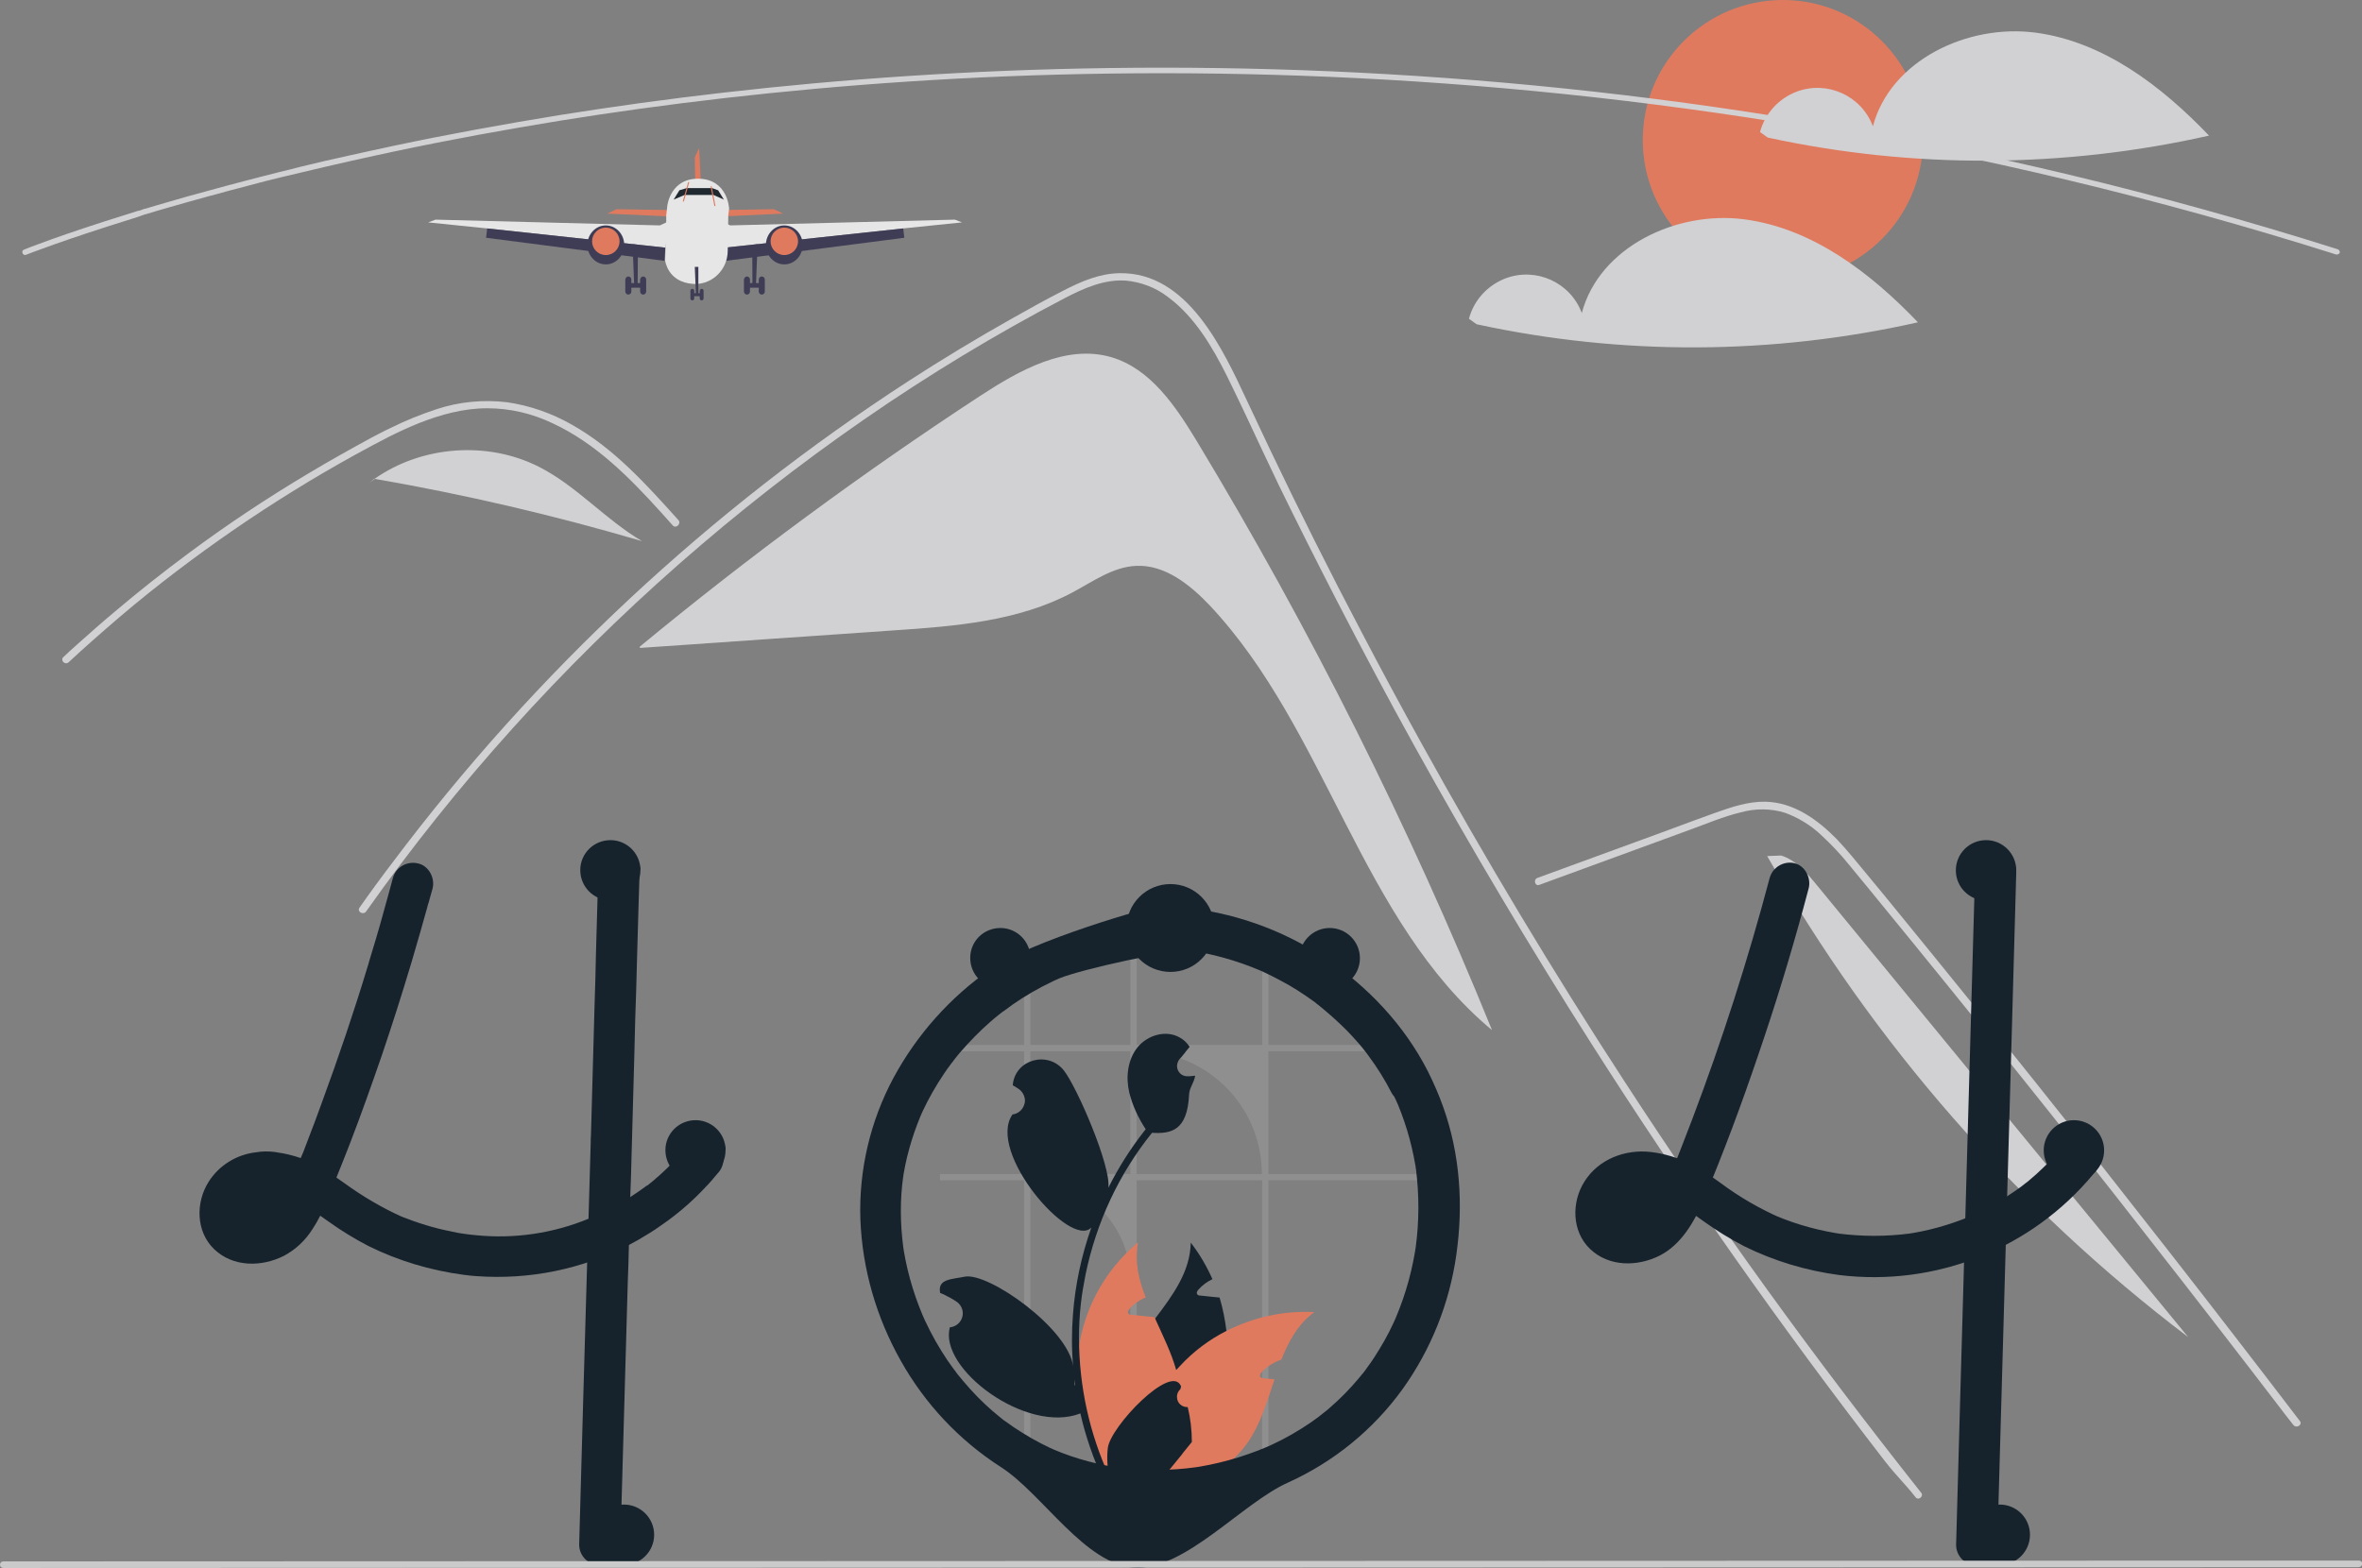 <?xml version="1.0" encoding="utf-8"?>
<!-- Generator: Adobe Illustrator 26.0.0, SVG Export Plug-In . SVG Version: 6.00 Build 0)  -->
<svg version="1.1" id="Layer_1" xmlns="http://www.w3.org/2000/svg" xmlns:xlink="http://www.w3.org/1999/xlink" x="0px" y="0px"
	 viewBox="0 0 860.1 571.1" style="enable-background:new 0 0 860.1 571.1;" xml:space="preserve">
<rect x="0" y="0" width="860.1" height="571.1" fill="#808080" stroke="none"/>
<style type="text/css">
	.st0{fill:#D1D1D3;}
	.st1{fill:#F2F2F2;}
	.st2{fill:#E07A5F;}
	.st3{fill:#16232C;}
	.st4{opacity:0.2;fill:#D1D1D3;enable-background:new    ;}
	.st5{fill:#CACACA;}
	.st6{fill:#3F3D56;}
	.st7{fill:#E6E6E6;}
	.st8{fill:#202830;}
</style>
<path class="st0" d="M435.7,160.5c-7.7-12.7-16.8-26.2-31-30.4c-16.5-4.8-33.4,4.7-47.8,14.1c-42.9,28.1-84.3,58.6-123.9,91.3l0,0.5
	c30.8-2.1,61.6-4.3,92.5-6.4c22.3-1.5,45.3-3.3,65-13.8c7.5-4,14.7-9.3,23.2-9.7c10.5-0.5,19.7,6.9,26.9,14.5
	c42.6,45.4,54.9,114.8,102.7,154.6C513.2,301,477.2,229.2,435.7,160.5z"/>
<path class="st0" d="M697.6,545.4c-4.7-5.9-6.6-7.3-11.3-13.3c-37.8-48.9-73.4-99.5-106.7-151.8c-22.6-35.5-44.1-71.7-64.5-108.5
	c-9.7-17.5-19.1-35.2-28.3-53c-7.1-13.8-14.1-27.7-20.9-41.6c-1.9-4-3.8-8-5.7-12c-4.4-9.4-8.8-18.9-13.4-28.2
	c-5.3-10.6-11.8-21.7-21.6-28.9c-4.4-3.4-9.8-5.4-15.3-5.9c-7.9-0.5-15.3,2.8-22.2,6.4c-50.4,26.3-97.7,59.3-140.4,96.8
	c-42.8,37.6-81.1,80.1-114,126.6c-1,1.4-3.4,0.1-2.4-1.4c4-5.7,8.1-11.3,12.3-16.8c51.8-68.9,115.3-128.1,187.6-175
	c12.2-7.9,24.6-15.4,37.2-22.5c6.4-3.6,12.8-7.2,19.3-10.5c6.4-3.3,13.1-6.2,20.4-6.3c24.8-0.4,37.6,27.7,46.4,46.5
	c2.8,5.9,5.6,11.9,8.4,17.8c10.7,22.4,21.8,44.6,33.4,66.6c7.1,13.6,14.4,27.1,21.8,40.5c23.1,41.8,47.7,82.8,73.8,122.9
	c34.5,53.1,68.7,100.1,108,149.8C700.7,544.8,698.7,546.7,697.6,545.4z"/>
<path class="st0" d="M245,191.4c-1.4-1.6-2.9-3.2-4.3-4.8c-11.4-12.6-23.7-25.1-39.4-32.4c-7.5-3.6-15.6-5.5-23.9-5.5
	c-8.6,0-16.9,2.3-24.8,5.4c-3.7,1.5-7.4,3.2-11,5c-4.1,2.1-8.2,4.3-12.2,6.5c-7.6,4.2-15,8.5-22.4,13.1c-14.6,9-28.8,18.8-42.5,29.2
	c-7.1,5.4-14.1,11-20.9,16.8c-6.3,5.4-12.6,10.9-18.6,16.5c-1.3,1.2-3.2-0.7-1.9-1.9c1.6-1.5,3.2-3,4.8-4.4c4.6-4.1,9.2-8.2,14-12.2
	c8.6-7.3,17.5-14.3,26.5-21c14.1-10.5,28.7-20.2,43.8-29.2c7.5-4.5,15.2-8.8,22.9-13c2.3-1.2,4.7-2.5,7.1-3.6
	c5.4-2.7,11.1-5,16.9-6.9c8.2-2.7,16.9-3.5,25.5-2.5c8.3,1.2,16.3,4,23.5,8.1c15.4,8.6,27.3,21.9,39,34.9
	C248.1,190.7,246.2,192.7,245,191.4z"/>
<path class="st0" d="M560.5,322.3l36.9-13.5l18.3-6.7c6-2.2,11.9-4.7,18.1-6.2c5.4-1.5,11.1-1.5,16.4,0.2c4.7,1.8,9.1,4.4,12.8,7.9
	c3.8,3.5,7.3,7.2,10.5,11.2c4,4.8,7.9,9.6,11.9,14.5c16.3,19.9,32.5,39.9,48.6,60c16.1,20.1,32.1,40.3,47.9,60.6
	c15.9,20.3,31.7,40.7,47.4,61.2c1.9,2.5,3.8,5,5.8,7.5c1.1,1.4,3.4,0,2.4-1.4c-15.8-20.7-31.7-41.3-47.7-61.8
	c-16.1-20.6-32.2-41.1-48.5-61.5c-16.3-20.4-32.7-40.7-49.2-60.9c-4.1-5-8.2-10.1-12.4-15.1c-3.5-4.2-6.9-8.5-10.7-12.5
	c-7-7.2-15.8-13.6-26.2-13.8c-6.2-0.1-12.1,1.9-17.8,3.9c-6.2,2.2-12.3,4.5-18.5,6.8l-37.2,13.6l-9.3,3.4
	C558.2,320.2,558.9,322.9,560.5,322.3L560.5,322.3z"/>
<path class="st0" d="M196.4,170.1c-18.8-9.6-42.8-7.8-60,4.3c32.9,5.7,65.4,13.3,97.4,22.7C220.5,189.3,210.1,177.1,196.4,170.1z"/>
<path class="st1" d="M136.3,174.4l-3.6,2.9c1.2-1,2.5-2,3.8-2.9C136.4,174.4,136.3,174.4,136.3,174.4z"/>
<path class="st0" d="M661.6,322.4c-3.6-4.4-7.6-9.1-13-10.8l-5.1,0.2C682.2,380,734.3,439.6,796.8,487
	C751.7,432.1,706.7,377.3,661.6,322.4z"/>
<circle class="st2" cx="649.2" cy="51" r="51"/>
<path class="st0" d="M741.3,11.9c-24.7-3.3-52.9,10-59.3,34.1c-4.2-11.2-16.7-16.8-27.8-12.6c-6.5,2.5-11.5,7.9-13.3,14.7l2.8,2
	c53,11.5,107.8,11.2,160.7-0.7C787.1,31.3,766,15.2,741.3,11.9z"/>
<path class="st0" d="M635.3,79.9c-24.7-3.3-52.9,10-59.3,34.1c-4.2-11.2-16.7-16.8-27.8-12.6c-6.5,2.5-11.5,7.9-13.3,14.7l2.8,2
	c53,11.5,107.8,11.2,160.7-0.7C681.1,99.3,660,83.2,635.3,79.9z"/>
<path class="st0" d="M851,92.7c-0.1,0-0.2,0-0.3,0C586.3,9.1,353.3,20,204.3,43.9c-20.3,3.3-40.6,7-60.4,11.2
	c-5.1,1.1-10.3,2.2-15.6,3.4c-6.3,1.4-12.6,2.9-18.5,4.3c-2.6,0.6-5.1,1.2-7.6,1.8c-3.8,0.9-7.6,1.9-11.7,3
	c-4.6,1.2-9.2,2.4-13.8,3.7c0,0,0,0-0.1,0l0,0c-5.2,1.4-10.3,2.9-15.3,4.3c-2.7,0.8-5.3,1.5-7.8,2.3c-0.3,0.1-0.5,0.2-0.8,0.2
	l-0.5,0.2c-0.3,0.1-0.6,0.2-0.9,0.3l0,0l0,0l-0.8,0.3c-1,0.3-1.9,0.6-2.8,0.9c-24.5,7.6-38,12.9-38.2,13c-0.5,0.2-1.1,0-1.3-0.6
	s0-1.1,0.6-1.3c0.1-0.1,13.7-5.5,38.3-13.1c0.9-0.3,1.9-0.6,2.8-0.9l0.8-0.2c0,0,0.1,0,0.1,0c0.3-0.1,0.6-0.2,0.9-0.3l0.5-0.2
	c0.3-0.1,0.5-0.2,0.8-0.2c2.5-0.8,5.1-1.5,7.8-2.3c5-1.5,10.1-2.9,15.3-4.3c0,0,0,0,0,0v0c4.6-1.3,9.3-2.5,13.8-3.7
	c4.1-1.1,7.9-2,11.7-3c2.5-0.6,5-1.2,7.6-1.9c6-1.5,12.2-2.9,18.6-4.3c5.3-1.2,10.6-2.3,15.6-3.4c19.8-4.2,40.2-7.9,60.5-11.2
	C353.2,18,586.5,7,851.3,90.8c0.5,0.2,0.8,0.7,0.7,1.3C851.8,92.4,851.4,92.7,851,92.7z"/>
<path class="st3" d="M263,419.8c-0.3-1-0.9-1.9-1.7-2.7c-0.3-0.3-0.6-0.5-0.9-0.7c-2.6-1.7-6.5-2.1-9,0c-0.2,0.2-0.5,0.5-0.7,0.7
	c-0.7,0.9-1.5,1.8-2.3,2.7c-1.3,1.5-2.6,2.9-4,4.2c-0.4,0.4-0.8,0.8-1.2,1.2c-0.2,0.2-0.5,0.5-0.7,0.7c-0.9,0.8-1.8,1.7-2.7,2.5
	c-0.5,0.4-1,0.8-1.5,1.3c-0.7,0.6-1.5,1.2-2.2,1.8c-0.1,0-0.1,0.1-0.2,0.2c0,0,0,0,0,0c0,0,0,0,0,0c0,0-0.1,0-0.1,0
	c-0.2,0.2-0.4,0.2-0.5,0.3c0,0,0.1,0,0.1-0.1c-0.2,0.1-0.4,0.3-0.5,0.4c-1.8,1.3-3.5,2.5-5.4,3.7c-4.5,2.9-9.3,5.4-14.2,7.5
	c-0.3,0.1-0.7,0.3-1,0.4c-12.9,5.3-26.9,7.4-40.9,6c-1.4-0.1-2.8-0.3-4.3-0.5c-1.6-0.2-3.3-0.5-4.9-0.9c-6.2-1.2-12.2-3.1-18-5.4
	c-7.3-3.3-14.2-7.4-20.7-12.1c-1-0.7-2-1.4-3-2.1c1.1-2.8,2.3-5.6,3.4-8.5c0.5-1.4,1.1-2.7,1.6-4.1c4.1-10.6,7.9-21.4,11.6-32.1
	c3.7-10.9,7.2-21.9,10.5-32.9c0.3-1.1,0.7-2.2,1-3.4c1.7-5.8,3.4-11.7,5-17.5c0.1-0.6,0.3-1.1,0.5-1.7c0.5-1.7,0.9-3.4,1.4-5
	c1-3.8-1.3-8.3-5.2-9.2c-4-1-8.1,1.3-9.2,5.2c-0.4,1.6-0.9,3.2-1.3,4.8c-2.1,7.8-4.3,15.6-6.7,23.4c-0.3,1.1-0.7,2.2-1,3.4
	c-5.1,16.9-10.8,33.7-16.9,50.3c-0.7,2-1.5,4-2.2,6c-0.4,1-0.7,2-1.1,2.9c-0.7,1.9-1.5,3.9-2.2,5.8c-0.4,1.1-0.9,2.3-1.3,3.4
	c-0.3,0.7-0.6,1.4-0.9,2.1c-2.9-1-5.8-1.7-8.8-2.1l-0.5-0.1c-2.3-0.3-4.7-0.3-7,0.1c-7,0.8-13.4,4.7-17.2,10.7
	c-4.8,7.5-4.7,18.2,2,24.6c6.9,6.6,17.3,6.5,25.4,2.4c4.3-2.3,7.9-5.7,10.5-9.9c1-1.5,1.9-3.1,2.7-4.7c0.2,0.1,0.4,0.3,0.6,0.4
	c0.8,0.6,1.6,1.1,2.4,1.7c4.6,3.3,9.5,6.3,14.5,8.9c10.9,5.4,22.6,8.9,34.6,10.5c0.3,0,0.5,0.1,0.8,0.1c1.3,0.2,2.7,0.3,4,0.4
	c19.2,1.4,38.5-2.5,55.6-11.4c1.4-0.8,2.9-1.5,4.3-2.4c2.2-1.3,4.4-2.6,6.5-4.1c1.1-0.8,2.3-1.6,3.4-2.4c4.9-3.6,9.4-7.6,13.5-12
	c1.6-1.6,3.1-3.4,4.5-5.1c1.4-1.4,2.1-3.3,2.2-5.3C263.5,421.6,263.3,420.7,263,419.8z M97.4,443.7c0.2-0.2,0.4-0.3,0.6-0.5
	C98,443.3,97.7,443.5,97.4,443.7L97.4,443.7z M100.6,440.4c-0.2,0.3-0.4,0.5-0.7,0.8c-0.7,0.8-1.5,1.5-2.2,2.2
	c-0.1,0.1-0.2,0.2-0.4,0.3c0,0,0,0,0,0c0,0,0,0,0,0c-0.1,0.1-0.3,0.1-0.4,0.2c-0.4,0.3-0.9,0.5-1.3,0.7c-0.9,0.3-1.8,0.6-2.7,0.8
	c-0.7,0.1-1.4,0.1-2.1,0h0c-0.5-0.1-1-0.2-1.5-0.4c-0.2-0.1-0.5-0.3-0.7-0.4c-0.1-0.1-0.2-0.2-0.2-0.2c-0.1-0.1-0.2-0.2-0.3-0.3
	c0,0,0,0,0,0c0,0,0,0,0,0c-0.1-0.2-0.2-0.4-0.3-0.6c0,0,0,0,0,0c-0.1-0.2-0.1-0.5-0.2-0.8c0-0.5,0-0.9,0-1.4
	c0.1-0.6,0.3-1.3,0.5-1.9c0.2-0.4,0.4-0.9,0.7-1.3c0,0,0.1-0.2,0.2-0.4c0,0,0,0,0,0c0.1-0.2,0.3-0.3,0.5-0.5
	c0.3-0.3,0.6-0.6,0.9-0.8c0.6-0.4,1.1-0.7,1.8-1c1-0.3,1.9-0.6,2.9-0.8c1.5-0.1,2.9-0.1,4.4,0c1.4,0.2,2.8,0.6,4.1,1
	c-0.8,1.6-1.7,3.1-2.8,4.5C100.7,440.3,100.6,440.4,100.6,440.4z M89.5,437.1c-0.1,0.1-0.2,0.3-0.3,0.4
	C89.3,437.4,89.4,437.3,89.5,437.1L89.5,437.1z"/>
<path class="st3" d="M232.9,317.7c-0.1,3.1-0.2,6.3-0.3,9.4c-0.2,7-0.4,13.9-0.6,20.9c-0.2,7.8-0.4,15.7-0.7,23.5
	c-0.1,4.1-0.2,8.1-0.3,12.2c-0.3,10.9-0.6,21.8-0.9,32.7c0,1.1-0.1,2.2-0.1,3.4c-0.1,5.4-0.3,10.8-0.5,16.2
	c-0.2,5.9-0.3,11.7-0.5,17.6c-0.1,4.4-0.2,8.8-0.4,13.2c-0.9,31.9-1.8,63.9-2.7,95.8c-0.1,4.1-3.4,7.4-7.5,7.5
	c-4.1,0-7.5-3.4-7.5-7.5c0.5-18,1-35.9,1.5-53.9c0.5-16.2,0.9-32.5,1.4-48.7c0.1-5.4,0.3-10.7,0.5-16.1c0.2-8.1,0.5-16.1,0.7-24.2
	c0-1.1,0.1-2.2,0.1-3.4c0-1,0-2,0.1-3c0.4-15.7,0.9-31.3,1.3-47c0.2-6.2,0.4-12.3,0.5-18.5c0.2-7,0.4-14.1,0.6-21.1
	c0.1-3.1,0.2-6.2,0.3-9.3c0.1-4.1,3.4-7.4,7.5-7.5C229.6,310.2,232.9,313.6,232.9,317.7z"/>
<path class="st3" d="M644.4,319.8c-7.9,29.8-17.3,59.1-28.2,87.9c-3,7.9-6.1,15.9-9.4,23.7l0.8-1.8c-1.5,3.7-3.3,7.3-5.6,10.6
	c-0.2,0.2-0.3,0.4-0.5,0.6c0.8-1,0.9-1.2,0.4-0.6c-0.3,0.3-0.5,0.6-0.8,0.9c-0.7,0.8-1.5,1.5-2.2,2.2c-0.2,0.2-0.4,0.3-0.6,0.5
	l0.9-0.7c-0.1,0.3-0.9,0.6-1.1,0.7c-0.8,0.5-1.6,0.9-2.4,1.2l1.8-0.8c-1.4,0.5-2.8,0.9-4.2,1.2l2-0.3c-1.4,0.2-2.9,0.2-4.3,0l2,0.3
	c-1.2-0.2-2.3-0.5-3.4-0.9l1.8,0.8c-0.6-0.3-1.1-0.6-1.7-0.9c-0.3-0.2-1.1-0.8,0,0c1.1,0.9,0.1,0.1-0.1-0.2
	c-0.2-0.2-0.4-0.4-0.6-0.6c-0.9-0.9,1,1.6,0.4,0.5c-0.3-0.5-0.6-1.1-0.9-1.6l0.8,1.8c-0.3-0.9-0.6-1.7-0.7-2.7l0.3,2
	c-0.1-1.1-0.1-2.3,0-3.4l-0.3,2c0.2-1.3,0.5-2.5,1-3.7l-0.8,1.8c0.3-0.8,0.7-1.6,1.2-2.3c0.2-0.4,0.5-0.7,0.7-1.1
	c0,0-1.3,1.5-0.6,0.8c0.2-0.2,0.4-0.4,0.5-0.6c0.3-0.3,0.6-0.6,0.9-0.9c1-1-1.5,1-0.3,0.2c0.9-0.6,1.8-1.1,2.7-1.5l-1.8,0.8
	c1.6-0.7,3.3-1.1,5-1.3l-2,0.3c2.1-0.2,4.3-0.2,6.5,0.1l-2-0.3c2.7,0.4,5.4,1.2,7.9,2.2l-1.8-0.8c5.4,2.3,10.2,5.7,14.9,9.1
	c4.6,3.3,9.5,6.3,14.5,8.9c10.9,5.4,22.6,8.9,34.6,10.5c35.1,4.3,70-9.5,92.6-36.8c1.4-1.4,2.1-3.3,2.2-5.3c0-2-0.8-3.9-2.2-5.3
	c-2.8-2.5-7.9-3.2-10.6,0c-2.5,3.1-5.2,6-8.1,8.7c-1.3,1.3-2.7,2.5-4.1,3.7c-0.8,0.7-1.6,1.4-2.5,2c-0.4,0.3-1.6,1.1,0.3-0.2
	c-0.4,0.3-0.8,0.6-1.3,1c-6.3,4.6-13.1,8.5-20.3,11.6l1.8-0.8c-7.7,3.2-15.9,5.5-24.2,6.6l2-0.3c-8.5,1.1-17.2,1.1-25.8,0l2,0.3
	c-8.5-1.2-16.9-3.4-24.9-6.8l1.8,0.8c-7.7-3.4-15-7.6-21.7-12.6c-3.5-2.6-7.2-4.9-11.1-7c-4.5-2.3-9.4-3.8-14.4-4.4
	c-9.4-1.1-19.1,2.6-24.2,10.7c-4.8,7.5-4.7,18.2,2,24.6c6.9,6.6,17.3,6.5,25.4,2.4c7.8-4,12.5-12.2,15.8-19.9
	c7.4-17.5,14-35.3,20.1-53.3c6.1-17.8,11.6-35.7,16.5-53.8c0.6-2.2,1.2-4.5,1.8-6.7c1-3.8-1.3-8.3-5.2-9.2
	C649.6,313.5,645.5,315.8,644.4,319.8L644.4,319.8z"/>
<path class="st3" d="M719.2,317.7l-2.7,95.8l-2.7,95.3l-1.5,53.9c0,4.1,3.4,7.5,7.5,7.5c4.1-0.1,7.4-3.4,7.5-7.5l2.7-95.8l2.7-95.3
	l1.5-53.9c0-4.1-3.4-7.5-7.5-7.5C722.6,310.3,719.3,313.6,719.2,317.7z"/>
<path class="st4" d="M459.6,535.9h2.3v-106h54.3v-2.3h-54.3v-44.7h42c-0.6-0.8-1.2-1.6-1.9-2.3h-40.1V351c-0.8-0.3-1.5-0.6-2.3-0.9
	v30.5h-45.7v-37.9c-0.8,0-1.6,0.1-2.3,0.2v37.7h-36.4v-28.3c-0.8,0.3-1.6,0.7-2.3,1.1v27.2h-30.6v2.3h30.6v44.7h-30.6v2.3h30.6v106
	h2.3v-106c20.1,0,36.4,16.3,36.4,36.4c0,0,0,0,0,0v69.6h2.3v-106h45.7V535.9z M375.2,427.6v-44.7h36.4v44.7H375.2z M413.9,427.6
	v-44.7h0.9c24.7,0,44.7,20,44.7,44.7c0,0,0,0,0,0H413.9z"/>
<path class="st3" d="M445.4,504.1c-2.9,13.1-10,24.9-20,33.7c-0.7,0.6-1.5,1.3-2.2,1.9c-1.9,0.2-3.7,0.3-5.6,0.5
	c-1.5,0.1-3,0.3-4.5,0.4l-0.3,0l-0.2-1.6l-0.8-6.6c-6-9.8-7.2-21.7-3.3-32.4c2.6-7.1,7.4-13.4,12.1-19.7c6.5-8.6,12.8-17.1,13-27.7
	c3.2,4.1,5.8,8.6,7.9,13.3c-1.9,0.9-3.7,2.2-5.1,3.8c-0.4,0.5-0.8,1.1-0.5,1.6c0.2,0.5,0.8,0.6,1.4,0.6c1.2,0.1,2.5,0.3,3.8,0.4
	c1,0.1,2,0.2,3,0.3c1.2,4,2,8.1,2.5,12.2C447.1,491.3,446.7,497.8,445.4,504.1z"/>
<path class="st2" d="M478.6,477.9c-5.9,4.3-9.3,10.5-12,17.3c-2.7,0.9-5.2,2.5-7.2,4.6c-0.4,0.5-0.8,1.1-0.5,1.6
	c0.2,0.5,0.8,0.6,1.4,0.6c1.2,0.1,2.5,0.3,3.8,0.4c-2.7,8-5.1,16.4-9.9,23.2c-3.2,4.5-7.3,8.2-12,10.9c-1.3,0.7-2.6,1.4-4,2
	c-5.1,0.4-10.1,0.8-15,1.2c-1.9,0.2-3.7,0.3-5.6,0.5c-1.5,0.1-3,0.3-4.5,0.4c0-0.5,0-1.1,0-1.7c0.3-14.7,5.7-28.7,15.2-39.9
	c0.5-0.5,0.9-1,1.4-1.5c4.8-5.2,10.5-9.5,16.8-12.7C456.3,479.8,467.4,477.3,478.6,477.9z"/>
<path class="st2" d="M419.2,535.1l-1.2,3.4l-0.6,1.7c-1.5,0.1-3,0.3-4.5,0.4l-0.3,0c-1.7,0.2-3.3,0.3-5,0.5c-0.4-0.5-0.9-1-1.3-1.5
	c-21.7-26.3-18.1-65.2,8.1-87.1c-1.3,6.9,0.2,13.5,2.8,20.1c-0.3,0.1-0.5,0.2-0.8,0.3c-1.9,0.9-3.7,2.2-5.1,3.8
	c-0.4,0.5-0.8,1.1-0.5,1.6c0.2,0.5,0.8,0.6,1.4,0.6c1.2,0.1,2.5,0.3,3.8,0.4c1,0.1,2,0.2,3,0.3c0.5,0,0.9,0.1,1.4,0.2
	c0.1,0.2,0.1,0.3,0.2,0.4c2.8,6.2,5.9,12.4,7.7,18.8c0.4,1.6,0.8,3.3,1,4.9C430.8,515.4,427.1,526.8,419.2,535.1z"/>
<path class="st3" d="M519.9,390.1c-8.6-16.8-21.9-30.9-37.6-41.3c-15.7-10.4-33.8-16.7-52.6-18.4c-2.5-0.2-4.9-0.4-7.4-0.4
	c-2.9,0-46.9,12.6-61.6,23c-14.7,10.2-26.8,23.8-35.3,39.5c-8.5,15.8-12.7,33.7-12.1,51.6c0.7,18.1,5.8,35.7,14.7,51.5
	c8.8,15.7,21.3,29,36.4,38.7c15.3,9.8,30.7,35.7,48.9,36.7c18.2,0.9,39.1-23.6,55.7-31c16.6-7.5,31-19.2,41.7-34
	c10.4-14.5,17.1-31.3,19.6-48.9c2.6-18.1,1.4-36.7-4.8-54C523.9,398.6,522,394.3,519.9,390.1c-1.8-3.5-7-4.8-10.3-2.7
	c-3.5,2.2-4.7,6.7-2.7,10.3c1,2.1,2,4.2,2.9,6.3l-0.8-1.8c3.4,8.2,5.7,16.8,6.9,25.5l-0.3-2c1.2,9.5,1.2,19.2-0.1,28.7l0.3-2
	c-1.3,9.5-3.8,18.8-7.6,27.7l0.8-1.8c-1.9,4.5-4.1,8.9-6.7,13.1c-1.3,2.1-2.6,4.2-4.1,6.2c-0.6,0.9-1.3,1.8-1.9,2.6
	c-0.9,1.1,1.2-1.5,0.3-0.4c-0.2,0.2-0.3,0.4-0.5,0.6c-0.5,0.6-0.9,1.1-1.4,1.7c-3.1,3.7-6.5,7.2-10.2,10.4c-0.9,0.8-1.8,1.6-2.8,2.3
	c-0.5,0.4-0.9,0.8-1.4,1.1c0,0,1.6-1.2,0.7-0.5c-0.3,0.2-0.6,0.4-0.9,0.7c-1.9,1.4-3.9,2.8-6,4.1c-4.7,3-9.6,5.5-14.8,7.7l1.8-0.8
	c-8.8,3.7-18.1,6.3-27.6,7.6l2-0.3c-9.5,1.3-19.1,1.3-28.6,0.1l2,0.3c-8.6-1.2-17.1-3.4-25.1-6.8l1.8,0.8c-4.7-2-9.1-4.3-13.4-7
	c-2.1-1.3-4.2-2.7-6.2-4.2c-0.3-0.2-0.6-0.4-0.9-0.6c-0.9-0.7,0.7,0.5,0.7,0.5c-0.5-0.4-1-0.8-1.5-1.2c-1-0.8-1.9-1.6-2.9-2.4
	c-3.8-3.3-7.3-6.9-10.5-10.7c-0.8-1-1.6-1.9-2.4-2.9c-0.3-0.4-0.9-1.3,0.4,0.5c-0.2-0.2-0.4-0.5-0.5-0.7c-0.4-0.6-0.9-1.1-1.3-1.7
	c-1.5-2-2.9-4.1-4.2-6.2c-3-4.8-5.6-9.9-7.8-15.1l0.8,1.8c-3.6-8.6-6.1-17.6-7.3-26.8l0.3,2c-1.1-8.5-1.2-17.1,0-25.6l-0.3,2
	c1.1-8.2,3.4-16.3,6.6-24l-0.8,1.8c2-4.8,4.4-9.4,7.2-13.9c1.4-2.2,2.8-4.4,4.4-6.5c0.4-0.5,0.7-1,1.1-1.4c0.3-0.4,1.2-1.5-0.3,0.4
	c0.1-0.2,0.3-0.4,0.4-0.6c0.8-1.1,1.7-2.1,2.6-3.2c3.4-3.9,7-7.6,10.9-11c1-0.9,2-1.7,3-2.5c0.5-0.4,0.9-0.7,1.4-1.1
	c0.2-0.1,0.4-0.3,0.6-0.4c-2,1.6-0.6,0.4-0.1,0.1c2.1-1.6,4.2-3.1,6.4-4.5c4.9-3.1,10-5.8,15.4-8.1l-1.8,0.8
	c7.8-3.3,42.1-10.9,48.4-10.1l-2-0.3c9.2,1.3,18.2,3.8,26.7,7.4l-1.8-0.8c4.3,1.8,8.5,4,12.6,6.3c2,1.2,4,2.4,6,3.8
	c0.9,0.6,1.8,1.3,2.7,1.9c0.5,0.3,0.9,0.7,1.3,1c0.2,0.2,0.5,0.4,0.7,0.6c1,0.8-1.4-1.1-0.3-0.3c3.6,2.9,7.1,6,10.4,9.3
	c1.6,1.6,3.1,3.3,4.6,5c0.8,0.9,1.5,1.8,2.2,2.7c0.4,0.5,1.6,2.1,0.1,0.1c0.4,0.5,0.7,1,1.1,1.5c3.2,4.3,6,8.8,8.4,13.5
	c1.8,3.5,7,4.8,10.3,2.7C520.7,398.2,521.9,393.7,519.9,390.1z"/>
<path class="st3" d="M432.5,512.5c-2.1,0.1-3.9-1.5-3.9-3.6c-0.1-1.1,0.4-2.2,1.2-2.9c0.1-0.4,0.2-0.7,0.3-1c0-0.1-0.1-0.2-0.1-0.2
	c-3.5-8.3-25.7,14.8-26.6,22.6c-0.4,3.4-0.2,6.9,0.5,10.3c-7.2-15.7-10.9-32.7-11-50c0-4.3,0.2-8.7,0.7-13c0.4-3.5,1-7,1.7-10.5
	c3.9-18.9,12.1-36.6,24.2-51.6c6.9,0.4,12.9-0.7,13.5-14c0.1-2.4,1.9-4.4,2.2-6.8c-0.7,0.1-1.3,0.1-2,0.2c-0.2,0-0.4,0-0.6,0l-0.1,0
	c-2.1,0.1-3.8-1.5-3.9-3.6c0-0.9,0.3-1.8,0.8-2.5c0.3-0.3,0.6-0.7,0.9-1c0.4-0.5,0.9-1.1,1.3-1.6c0-0.1,0.1-0.1,0.1-0.2
	c0.5-0.6,1-1.2,1.5-1.8c-0.9-1.4-2.1-2.6-3.6-3.4c-5-2.9-11.8-0.9-15.4,3.6c-3.6,4.5-4.3,10.8-3,16.4c1.2,4.8,3.3,9.3,6,13.4
	c-0.3,0.3-0.5,0.7-0.8,1c-4.9,6.3-9.2,13.1-12.8,20.3c1-7.9-11.4-36.6-16.2-42.7c-5.8-7.3-17.6-4.1-18.6,5.1c0,0.1,0,0.2,0,0.3
	c0.7,0.4,1.4,0.8,2.1,1.3c2.4,1.6,3,4.8,1.4,7.1c-0.8,1.2-2.1,2-3.5,2.2l-0.1,0c-9.6,13.6,21.1,49.2,28.7,41.2
	c-3.6,10.2-5.9,20.9-6.7,31.7c-0.5,6.4-0.5,12.8,0.1,19.2l0-0.2c-1.7-13.9-30.9-34.5-39.5-32.8c-4.9,1-9.8,0.8-9,5.7
	c0,0.1,0,0.2,0,0.2c1.3,0.5,2.6,1.2,3.9,1.9c0.7,0.4,1.4,0.8,2.1,1.3c2.4,1.6,3,4.8,1.4,7.1c-0.8,1.2-2.1,2-3.5,2.2l-0.1,0
	c-0.1,0-0.1,0-0.2,0c-4.3,15,27.9,39.1,47.5,31.4h0c1.9,8.4,4.8,16.7,8.4,24.5h30c0.1-0.3,0.2-0.7,0.3-1c-2.8,0.2-5.6,0-8.3-0.5
	c2.2-2.7,4.5-5.5,6.7-8.2c0-0.1,0.1-0.1,0.1-0.2c1.1-1.4,2.3-2.8,3.4-4.2l0,0C434,520.9,433.5,516.6,432.5,512.5L432.5,512.5z
	 M398.1,444.8L398.1,444.8L398.1,444.8L398.1,444.8z M391.5,504.8l-0.3-0.6c0-0.4,0-0.8,0-1.3c0-0.1,0-0.2,0-0.4
	C391.3,503.3,391.4,504.1,391.5,504.8L391.5,504.8z"/>
<circle class="st3" cx="95.2" cy="439" r="11"/>
<circle class="st3" cx="227.2" cy="559" r="11"/>
<circle class="st3" cx="728.2" cy="559" r="11"/>
<circle class="st3" cx="755.2" cy="419" r="11"/>
<circle class="st3" cx="723.2" cy="317" r="11"/>
<path class="st3" d="M264.2,419c0,6-4.9,10.9-11,10.9c-6,0-10.9-4.9-10.9-11c0-6,4.9-10.9,11-10.9c5.2,0,9.7,3.7,10.7,8.8
	C264.2,417.6,264.3,418.3,264.2,419z"/>
<circle class="st3" cx="484.2" cy="349" r="11"/>
<path class="st3" d="M375.2,349c0,6-4.9,10.9-11,10.9c-6,0-10.9-4.9-10.9-11s4.9-10.9,11-10.9c5.2,0,9.7,3.7,10.7,8.8
	C375.2,347.6,375.3,348.3,375.2,349z"/>
<path class="st3" d="M233.2,317c0,6-4.9,10.9-11,10.9c-6,0-10.9-4.9-10.9-11c0-6,4.9-10.9,11-10.9c5.2,0,9.7,3.7,10.7,8.8
	C233.2,315.6,233.3,316.3,233.2,317z"/>
<circle class="st3" cx="599.2" cy="443" r="11"/>
<circle class="st3" cx="426.2" cy="338" r="16"/>
<path class="st5" d="M858.9,570.8L1.2,571.1c-0.7,0-1.2-0.5-1.2-1.2c0-0.7,0.5-1.2,1.2-1.2c0,0,0,0,0,0l857.8-0.3
	c0.7,0,1.2,0.5,1.2,1.2C860.1,570.3,859.6,570.8,858.9,570.8z"/>
<g id="Layer_2_00000149355251466121383810000015794137357663263928_">
	<g id="Layer_1-2">
		<polygon class="st6" points="230.3,88.1 230.9,103.1 229.5,103.1 229.5,104.8 233.4,104.8 233.4,103.1 232.2,103.1 232.3,88.1 		
			"/>
		<path class="st6" d="M228.8,100.7L228.8,100.7c0.6,0,1.1,0.5,1.1,1.1v4.4c0,0.6-0.5,1.1-1.1,1.1c0,0,0,0,0,0l0,0
			c-0.6,0-1.1-0.5-1.1-1.1v-4.4C227.8,101.2,228.2,100.7,228.8,100.7C228.8,100.7,228.8,100.7,228.8,100.7z"/>
		<path class="st6" d="M234.2,100.7L234.2,100.7c0.6,0,1.1,0.5,1.1,1.1l0,0v4.4c0,0.6-0.5,1.1-1.1,1.1l0,0l0,0
			c-0.6,0-1.1-0.5-1.1-1.1v-4.4C233.2,101.2,233.6,100.7,234.2,100.7C234.2,100.7,234.2,100.7,234.2,100.7z"/>
		<polygon class="st2" points="242.9,78.8 221.1,77.8 224.5,76.2 243.6,76.5 		"/>
		<polygon class="st7" points="155.9,81 158.6,80 240.3,82.1 243.7,80.5 242.3,90.2 177.4,83.2 		"/>
		<polygon class="st6" points="177,86.6 177.4,83.2 242.3,90.2 241.9,95 		"/>
		<ellipse class="st6" cx="220.6" cy="89.2" rx="6.7" ry="7.1"/>
		<circle class="st2" cx="220.6" cy="87.9" r="5"/>
		<polygon class="st6" points="275.9,88.1 275.3,103.1 276.7,103.1 276.7,104.8 272.9,104.8 272.9,103.1 274,103.1 273.9,88.1 		"/>
		<path class="st6" d="M277.4,100.7L277.4,100.7c0.6,0,1.1,0.5,1.1,1.1v4.4c0,0.6-0.5,1.1-1.1,1.1l0,0c-0.6,0-1.1-0.5-1.1-1.1v-4.4
			C276.3,101.2,276.8,100.7,277.4,100.7z"/>
		<path class="st6" d="M272,100.7L272,100.7c0.6,0,1.1,0.5,1.1,1.1v4.4c0,0.6-0.5,1.1-1.1,1.1l0,0c-0.6,0-1.1-0.5-1.1-1.1v-4.4
			C271,101.2,271.4,100.7,272,100.7z"/>
		<polygon class="st2" points="263.4,78.8 285.2,77.8 281.8,76.2 262.7,76.5 		"/>
		<polygon class="st2" points="255.6,75.7 254.6,53.9 253,57.3 253.3,76.4 		"/>
		<polygon class="st7" points="350.3,81 347.7,80 265.9,82.1 262.5,80.5 263.9,90.2 328.9,83.2 		"/>
		<polygon class="st6" points="329.3,86.6 328.9,83.2 263.9,90.2 264.3,95 		"/>
		<ellipse class="st6" cx="285.6" cy="89.2" rx="6.7" ry="7.1"/>
		<circle class="st2" cx="285.6" cy="87.9" r="5"/>
		<path class="st7" d="M265.5,76l-0.3,2.4L265,91.2c0,0.9-0.1,1.9-0.3,2.8c-0.6,2.7-2.1,5.1-4.2,6.8c-2.3,1.9-5.2,2.8-8.1,2.6
			c-9.3-0.6-10.2-8.5-10.2-8.5l0.4-14.4l0-2l0.4-3.6c0,0,1.1-10.1,11.6-9.8C265.1,65.4,265.5,76,265.5,76z"/>
		<polygon class="st8" points="245.3,72.7 247.4,69.3 250.1,68.5 259.3,68.5 261.5,69.3 263.6,72.7 259.8,71 249.3,71 		"/>
		<polygon class="st6" points="253,97.2 253.4,106.8 252.5,106.8 252.5,107.9 255,107.9 255,106.8 254.3,106.8 254.3,97.2 		"/>
		<path class="st6" d="M252.1,105.2L252.1,105.2c0.4,0,0.7,0.3,0.7,0.7v2.8c0,0.4-0.3,0.7-0.7,0.7l0,0c-0.4,0-0.7-0.3-0.7-0.7l0,0
			v-2.8C251.4,105.5,251.7,105.2,252.1,105.2C252.1,105.2,252.1,105.2,252.1,105.2z"/>
		<path class="st6" d="M255.5,105.2L255.5,105.2c0.4,0,0.7,0.3,0.7,0.7l0,0v2.8c0,0.4-0.3,0.7-0.7,0.7l0,0l0,0
			c-0.4,0-0.7-0.3-0.7-0.7l0,0v-2.8C254.9,105.5,255.2,105.2,255.5,105.2C255.5,105.2,255.5,105.2,255.5,105.2z"/>
		
			<rect x="246" y="69.8" transform="matrix(0.268 -0.964 0.964 0.268 115.415 291.758)" class="st2" width="7.3" height="0.4"/>
		
			<rect x="259.4" y="67.7" transform="matrix(0.982 -0.19 0.19 0.982 -8.842 50.708)" class="st2" width="0.4" height="7.3"/>
	</g>
</g>
</svg>
